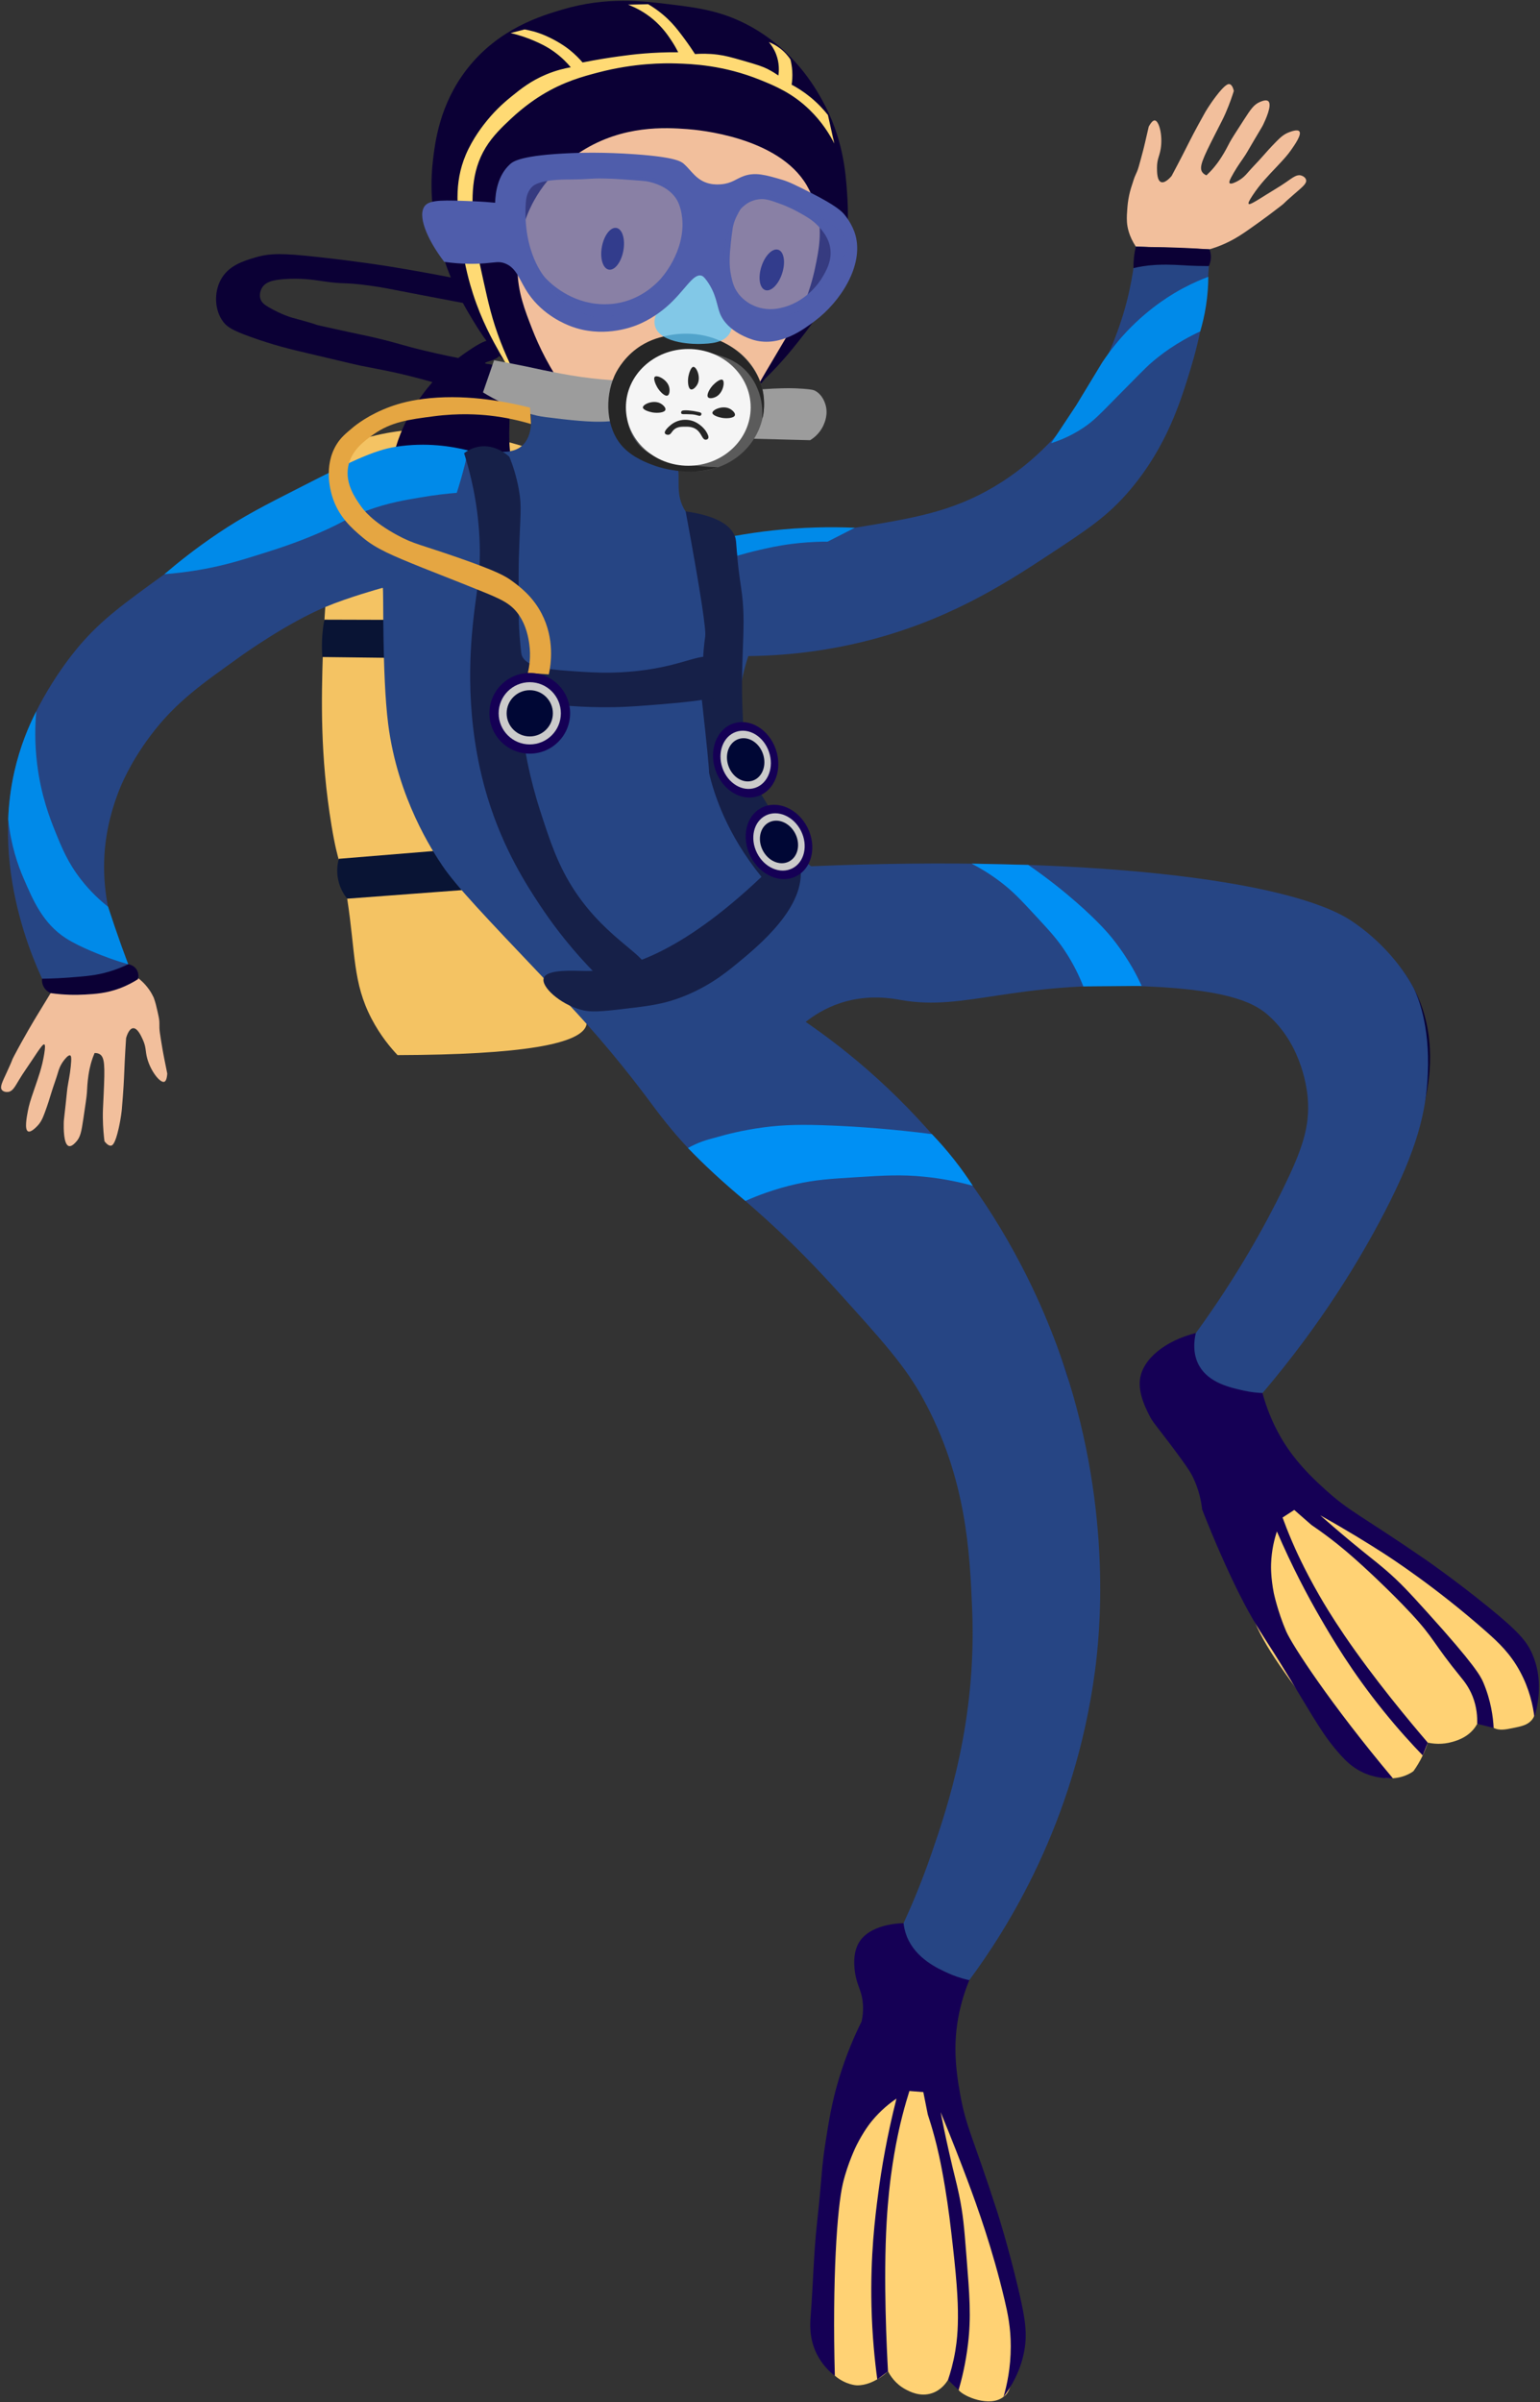 <?xml version="1.0" encoding="UTF-8"?>
<svg id="dykker_hojre" xmlns="http://www.w3.org/2000/svg" viewBox="0 0 565 881">
  <rect x="0" y="0" width="565" height="881" fill="#333333" stroke="none"/>
  <defs>
    <style>
      .cls-1 {
        opacity: .64;
      }

      .cls-1, .cls-2, .cls-3, .cls-4, .cls-5, .cls-6, .cls-7, .cls-8, .cls-9, .cls-10, .cls-11, .cls-12, .cls-13, .cls-14, .cls-15, .cls-16, .cls-17, .cls-18, .cls-19, .cls-20, .cls-21, .cls-22, .cls-23, .cls-24 {
        stroke-width: 0px;
      }

      .cls-1, .cls-5 {
        fill: #4f5dab;
      }

      .cls-2 {
        fill: none;
      }

      .cls-3 {
        fill: #5fcbff;
        opacity: .76;
      }

      .cls-4 {
        fill: #f4c363;
      }

      .cls-6 {
        fill: #5b5b5b;
      }

      .cls-7 {
        fill: #262626;
      }

      .cls-8 {
        fill: #264584;
      }

      .cls-9 {
        fill: #091434;
      }

      .cls-10 {
        fill: #150055;
      }

      .cls-11 {
        fill: #070035;
      }

      .cls-12 {
        fill: #0b0035;
      }

      .cls-13 {
        fill: #162048;
      }

      .cls-14 {
        fill: #cbcbcb;
      }

      .cls-15 {
        fill: #9c9c9c;
      }

      .cls-16 {
        fill: #f2bf9c;
      }

      .cls-17 {
        fill: #ffda74;
      }

      .cls-18 {
        fill: #e5a642;
      }

      .cls-19 {
        fill: #ffd274;
      }

      .cls-20 {
        fill: #f5f5f5;
      }

      .cls-21 {
        fill: #000255;
      }

      .cls-22 {
        fill: #000735;
      }

      .cls-23 {
        fill: #0090f4;
      }

      .cls-24 {
        fill: #008ae9;
      }
    </style>
  </defs>
  <path class="cls-4" d="m213.16,370.39c1.64,1.88,2.34,3.6,2.07,5.16-1.25,7.47-24.37,11.28-69.37,11.42-2.46-2.6-6.27-7.08-9.56-13.38-6.93-13.28-5.81-23.77-8.92-43.98-2.25-14.65-3.19-11.39-5.74-26.77-4.26-25.69-3.69-47.03-3.19-63.1.07-2.11.34-10.6,1.27-22.31,1.81-22.67,4.79-41.31,7.29-54.54,6.11-2.23,15.26-4.84,26.6-5.43,0,0,19.17.37,37.84,6.07,24.53,7.49,33.63,94.37,21.7,206.85Z"/>
  <path class="cls-9" d="m159,312.14c3.69,4.76,7.37,9.51,11.06,14.27-14.23,1.06-28.45,2.13-42.68,3.19-.91-1.12-2.54-3.42-3.28-6.78-.78-3.54-.17-6.45.22-7.85,11.56-.95,23.12-1.89,34.68-2.84Z"/>
  <path class="cls-9" d="m143.37,227.34c-.1,4.64-.2,9.28-.29,13.93-8.27-.1-16.55-.2-24.82-.3-.13-1.78-.19-3.74-.12-5.86.1-2.93.43-5.56.85-7.84,8.13.02,16.26.04,24.39.07Z"/>
  <path class="cls-11" d="m370.82,460.84c-2.39,1.88-6.83,5.9-9.37,12.5-3,7.78-3.47,19.39,2.84,26.13,5.69,6.08,11.73,2.68,17.04,9.09,1.07,1.29,2.32,3.22,4.55,19.03,2.04,14.5,1.86,19.02,5.68,23.01,3.09,3.23,7.15,4.36,9.94,4.83-.15-2.95-.46-7.17-1.14-12.21-.43-3.22-1.32-9.05-4.54-22.16-2.43-9.87-3.65-14.81-5.12-19.14-3.08-9.04-6.33-15.5-10.79-24.32-3.5-6.95-6.7-12.65-9.09-16.76Z"/>
  <path class="cls-11" d="m481.8,334.3c-2.34,1.49-8.24,5.68-9.37,12.5-1.54,9.25,6.71,17.23,9.95,20.37,9.25,8.95,15.92,6.85,19.22,14.03,2.17,4.72-.55,5.99.3,19.22.34,5.29.7,10.34,2.75,16.17,2.52,7.18,6.43,12.25,9.15,15.25,1.32-3.15,3.09-7.63,4.88-13.12,1.83-5.61,3.48-11.65,4.27-15.56,1.21-5.94,4.74-23.35-4.11-40.4-6.04-11.64-15.13-17.87-18.77-20.3-7.06-4.72-13.77-7-18.27-8.16Z"/>
  <path class="cls-2" d="m191.52,150.35c-14.45-.21-28.91.05-43.35.78"/>
  <path class="cls-12" d="m186.89,167.53c.72-2.13-.34-1.83.01-11.8.13-3.78,0-7.44-.28-14.75-.09-2.3-.17-3.97-1.39-5.29-1.26-1.37-3.95-1.8-4.77-1.96-1.49-.3-2.42-.25-2.47-.54-.11-.66,4.68-.9,5.57-3.34.57-1.58-.56-3.9-2.23-4.73-1.88-.94-4.24.15-7.76,2.39-8.54,5.46-13.1,10.57-13.1,10.57-4,4.47-11.17,12.68-15.2,25.78-1.82,5.94-2.69,8.89-1.52,11.07,4.85,8.99,38.89,5.05,43.12-7.4Z"/>
  <path class="cls-16" d="m49.31,357.76c1.55,1,3.64,2.65,5.42,5.21.7,1,1.23,1.98,1.65,2.87.11.3.26.75.44,1.29.22.68.48,1.6.97,3.82.35,1.59.53,2.38.59,2.88.17,1.37.06,1.83.11,3.24.04,1.03.22,2.18.58,4.44.4,2.49.74,4.37.8,4.69,0,0,.46,2.51,1.5,7.56h0c-.17,2.23-.67,2.87-1.13,3-1.51.45-4.96-3.85-6.24-8.62-.74-2.75-.3-3.97-1.61-6.85-.6-1.33-1.96-4.33-3.57-4.19-1.64.15-2.51,3.44-2.56,3.65-.41,6.17-.63,11.12-.76,14.53,0,0-.16,4.19-.81,11.67,0,0-.26,2.99-1.18,7.02-1.28,5.61-2.24,6.12-2.76,6.2-.44.07-1.24-.07-2.42-1.61-.25-1.97-.55-4.96-.6-8.63-.03-2.37.06-3.29.31-8.82.46-10.12.43-13.37-1.49-14.5-.7-.41-1.44-.42-1.86-.39-.43,1.01-.93,2.35-1.37,3.96-.26.93-.57,2.24-.87,4.22-.41,2.76-.45,4.52-.56,6.33-.09,1.39-.49,4.12-1.31,9.59-.72,4.82-1.07,6.78-2.74,8.55-.55.58-1.63,1.72-2.58,1.45-2.02-.56-1.9-6.97-1.87-8.48.02-1.09.08-1.11.68-6.64.62-5.66.5-5.08.67-6.24.43-2.8.87-4.43,1.22-7.85.32-3.1.17-3.87-.22-4.03-.68-.28-1.98,1.42-2.36,1.91-1.34,1.75-1.84,3.46-2.03,4.12-.78,2.65-1.78,5.24-2.58,7.89-.54,1.78-1.24,4.1-2.34,7.05-.74,2-1.38,3.52-2.79,4.97-.55.56-2.35,2.4-3.35,1.92-1.38-.65-.48-5.33-.06-7.51.41-2.13.89-3.73,2.24-7.64,1.59-4.63,2.97-8.34,3.77-13.36.37-2.33.35-3.25,0-3.39-.34-.14-1.03.48-4.51,5.82-1.55,2.37-3.23,4.66-4.68,7.09-1.6,2.66-2.39,4.27-4.01,4.52-.75.11-1.84-.04-2.36-.75-.78-1.05.1-2.76,1.82-6.47,2.92-6.32,1.36-3.49,2.78-6.18,3.66-6.95,7.31-13,8.23-14.52,2.59-4.28,4.88-8.04,6.78-11.13,9.68-1.23,19.36-2.47,29.04-3.7Z"/>
  <path class="cls-16" d="m416.72,90.45c-2.62-3.98-3.14-7.27-3.26-9.02-.12-1.74.04-3.79.12-4.77.1-1.33.24-2.99.7-5.12.38-1.74.82-3.11,1.67-5.69.06-.18.15-.49.31-.88.27-.7.53-1.15.93-2.12.39-.95.7-2.08,1.3-4.29.67-2.43,1.13-4.28,1.21-4.61,0,0,.61-2.48,1.75-7.51,1.07-1.96,1.79-2.33,2.26-2.27,1.56.22,2.93,5.56,2.13,10.42-.46,2.81-1.36,3.74-1.36,6.91,0,1.46,0,4.75,1.53,5.29,1.55.54,3.7-2.1,3.84-2.27,2.92-5.45,5.16-9.87,6.69-12.92,0,0,1.87-3.75,5.55-10.3,0,0,1.47-2.62,3.97-5.91,3.48-4.58,4.57-4.65,5.07-4.52.43.12,1.1.58,1.54,2.47-.59,1.89-1.55,4.75-3.01,8.11-.95,2.17-1.41,2.97-3.92,7.9-4.59,9.03-5.91,12-4.63,13.82.47.66,1.14.98,1.53,1.12.8-.75,1.82-1.76,2.88-3.05.62-.74,1.44-1.8,2.53-3.49,1.51-2.34,2.27-3.94,3.12-5.54.65-1.23,2.15-3.55,5.15-8.2,2.64-4.1,3.77-5.74,6.02-6.66.74-.3,2.19-.89,2.95-.26,1.61,1.34-1.14,7.13-1.79,8.5-.47.98-.53.98-3.36,5.77-2.9,4.91-2.55,4.42-3.19,5.41-1.55,2.38-2.62,3.67-4.35,6.65-1.57,2.69-1.75,3.46-1.46,3.76.51.53,2.39-.48,2.93-.77,1.95-1.04,3.11-2.4,3.55-2.92,1.81-2.1,3.78-4.04,5.6-6.12,1.23-1.4,2.82-3.22,5.04-5.46,1.5-1.52,2.71-2.64,4.59-3.37.73-.28,3.13-1.22,3.85-.37.99,1.16-1.76,5.05-3.04,6.87-1.25,1.77-2.35,3.03-5.19,6.04-3.36,3.56-6.14,6.38-8.94,10.62-1.3,1.97-1.66,2.82-1.4,3.09.26.27,1.13-.01,6.51-3.44,2.39-1.52,4.86-2.91,7.19-4.53,2.55-1.77,3.94-2.91,5.52-2.47.73.2,1.66.79,1.84,1.65.27,1.28-1.23,2.48-4.33,5.15-5.27,4.56-2.68,2.62-5.07,4.48-5.54,4.31-10.77,7.96-12.87,9.41-.35.24-.53.37-.62.42-4.93,3.35-9.3,5.04-12.57,5.97-9.01-.33-18.02-.67-27.03-1Z"/>
  <path class="cls-8" d="m215.24,375.55c13.27,14.89,21.64,26.42,25.28,31.27,21.31,28.31,32.96,29.33,67.08,67.08,16.34,18.07,24.5,27.11,31.04,39.04,15.99,29.21,17.15,56.56,18.02,77.09,1.75,41.28-9.14,73.1-15.02,90.1-3.66,10.59-7.36,19.18-10.11,25.16-.04,2.23.18,7.49,3.69,12.41,6.9,9.64,19.78,8.55,20.43,8.49,13.64-18.43,38.62-57.48,46.05-113.13,1.68-12.54,6.69-57.56-11.01-111.13-12.44-37.64-30.73-63.28-39.04-74.08-19.76-25.68-40.89-42.65-56.06-53.06,2.81-2.22,7.17-5.13,13.01-7.01,10.25-3.29,19.22-1.5,22.03-1,23.58,4.17,41.17-7.04,90.1-5.01,32.35,1.34,40.57,6.9,45.05,11.01,12.26,11.25,13.81,27.51,14.02,30.03.84,10.38-2.05,18.81-9.01,33.04-6.71,13.72-16.9,32.22-32.04,53.06-.62,1.17-2.1,4.35-1.6,8.51.59,5.03,3.66,8.11,4.55,8.94,2.17,1.14,4.94,2.35,8.26,3.24,5.31,1.44,9.96,1.53,13.24,1.32,21.82-25.7,35.84-49.16,44.63-66.06,12.3-23.65,15.4-37.23,16.02-51.06.82-18.12-3.81-28.49-5.01-31.04,0,0-6.62-14.09-23.03-25.03-22.54-15.04-97.69-24.23-198.23-20.02-5.25-4.05-15.79-13.34-22.03-29.03-8.9-22.39-2.93-42.37-1-48.05,17.34-.19,31.35-2.7,41.05-5.01,31.25-7.45,52.69-21.26,69.08-32.04,14.6-9.6,21.9-14.39,30.03-24.03,13.38-15.86,18.41-32.26,22.03-44.05,3.14-10.25,6.62-25.3,7.01-44.05-9.01-.33-18.02-.67-27.03-1-.54,7.09-1.96,17.36-6.01,29.03-3.02,8.71-14.5,40.4-46.05,59.07-15.56,9.21-29.69,11.52-51.06,15.02-17.91,2.93-33.16,3.29-44.05,3-5.82-.73-13.84-2.73-18.02-9.01-4.03-6.05-1.74-11.92-3-17.02-1.96-7.87-13.13-16.78-54.06-21.02.43,2.54,1.42,10.2-3,14.02-3.03,2.61-7.21,2.23-10.01,2-9.65-.78-19.43.26-29.03-1-11.7-1.54-25.49,5.98-53.06,21.02-17.86,9.74-30.15,18.59-39.04,25.03-15.29,11.08-22.94,16.62-31.04,26.03-1.74,2.02-14.23,16.77-21.02,36.04-14.51,41.18,4.64,81.41,9.01,90.1l32.04-5.01c-4.01-6.76-12.22-22.79-11.01-44.05.58-10.24,3.38-18.67,5.21-23.4.91-2.35,4.26-10.64,11.81-20.65,9.37-12.42,19.01-18.96,33.04-29.03,1.06-.76,17.03-12.14,31.04-18.02,8.35-3.5,20.11-6.78,20.29-6.82,0,0,0,0,0,0,.34-.09.71-.18.73-.18.4,0-.35,31.65,2,50.06,3.47,27.14,16.42,46.73,20.02,52.06,4.88,7.21,15.6,18.49,37.04,41.05,7.16,7.53,10.05,10.38,15.76,16.79Z"/>
  <path class="cls-12" d="m443.75,91.45c.23.62.54,1.66.51,2.99-.04,1.43-.46,2.52-.75,3.14-2.91,0-5.29-.07-6.94-.15-3.72-.18-7.22-.51-11.93-.3-.25.01-.49.02-.82.04-3.4.2-6.1.72-7.97,1.16-.02-1.14.03-2.43.17-3.82.16-1.51.41-2.87.7-4.05,1.47.04,2.95.09,4.42.13,4.31.02,8.77.13,13.35.33,3.16.14,6.24.32,9.26.54Z"/>
  <path class="cls-12" d="m47.03,353.66c.28.04,1.86.26,2.93,1.7,1.23,1.66.73,3.54.66,3.76-1.58,1.01-3.86,2.3-6.77,3.38-4.8,1.78-8.77,2.04-12.73,2.26-3.17.18-7.47.19-12.56-.53-.41-.18-1.65-.77-2.47-2.2-.77-1.34-.71-2.62-.66-3.08,4.12-.05,7.59-.25,10.19-.45,6.04-.46,9.78-.77,14.45-2.16,2.98-.89,5.35-1.92,6.96-2.7Z"/>
  <path class="cls-23" d="m415.15,354.42c-1.04-1.78-3.46-5.8-7.18-10.42-.95-1.18-4.73-5.81-13.19-13.19-4.33-3.78-10.18-8.54-17.52-13.59-6.93-.16-13.86-.31-20.79-.47,2.6,1.34,6.37,3.48,10.54,6.65,4.71,3.58,7.62,6.73,12.96,12.5,5.18,5.6,7.77,8.4,10.65,12.73,3.39,5.11,5.52,9.79,6.83,13.14,7.14-.06,14.27-.12,21.41-.18-.9-1.97-2.11-4.43-3.7-7.18Z"/>
  <path class="cls-23" d="m263.23,417c2.73-.79,8.95-2.48,16.99-3.54,7.25-.96,14.06-1.13,25.38-.64,9.32.4,21.65,1.25,36.3,3.12,2.63,2.73,5.39,5.85,8.17,9.38,2.62,3.32,4.88,6.54,6.84,9.57-4.31-1.19-10.45-2.6-17.94-3.33-8.41-.83-14.65-.44-24.47.17-10.08.62-15.33.95-22.53,2.57-7.93,1.79-14.24,4.25-18.49,6.16-3.8-3.13-7.71-6.54-11.7-10.24-3.34-3.11-6.46-6.18-9.37-9.18.58-.33,1.46-.79,2.56-1.3,3.51-1.62,6.43-2.2,8.27-2.73Z"/>
  <path class="cls-24" d="m39.67,332.59c.8,2.45,1.62,4.91,2.47,7.4,1.6,4.67,3.23,9.23,4.9,13.66-1.72-.49-4.16-1.23-7.04-2.27-2.35-.85-10.66-3.96-15.76-7.23-8.55-5.49-12.13-14.02-15.61-22.06-2.03-4.68-4.62-12.04-5.62-21.63.18-5,.78-10.98,2.29-17.58,2.07-9.08,5.18-16.49,8.01-22.02-.46,5.17-.62,11.79.32,19.39,1.44,11.68,4.77,20.1,6.66,24.77,2.44,6.03,4.65,11.41,9.37,17.48,3.6,4.64,7.28,7.93,10.02,10.08Z"/>
  <path class="cls-24" d="m440.34,121.54c.81-2.71,1.56-5.83,2.11-9.33.62-3.97.84-7.57.86-10.69-2.25.84-5.47,2.16-9.15,4.12-3.22,1.71-11.96,6.63-20.79,15.97-2.5,2.65-5.74,6.42-9.02,11.36-3.17,5.23-6.35,10.47-9.52,15.7-3.06,4.62-6.13,9.24-9.19,13.87,2.94-.93,7.26-2.6,11.86-5.68,3.83-2.57,5.91-4.81,12.36-11.36,7.08-7.19,10.64-10.77,11.86-11.86,3.92-3.49,9.92-8.05,18.63-12.1Z"/>
  <path class="cls-24" d="m171.77,165.21c-.76,3.45-1.66,7.05-2.73,10.75-.47,1.64-.96,3.23-1.46,4.79-3.37.27-7.97.76-13.38,1.7-4.68.81-11.83,1.87-19.71,4.87-8.1,3.08-7.75,3.94-17.39,8.11-8.85,3.83-15.88,6.03-21.79,7.88-6.9,2.16-12.42,3.88-20.17,5.33-5.98,1.12-11.08,1.66-14.82,1.94,4.71-4.05,11.41-9.45,19.92-15.15,9.11-6.1,16.3-9.79,30.32-16.92,17.51-8.9,26.43-13.38,34.72-14.66,11.1-1.72,20.52-.14,26.49,1.35Z"/>
  <path class="cls-24" d="m313.61,193.57l-9.99,5.09c-5.23-.01-9.68.38-13.13.82-5.02.64-8.9,1.53-11.77,2.19-3.31.76-6.12,1.54-8.26,2.16-.17-1.25-.34-2.52-.5-3.81-.14-1.16-.28-2.32-.4-3.46,8.84-1.6,18.86-2.8,29.88-3.11,4.95-.14,9.68-.09,14.17.11Z"/>
  <path class="cls-19" d="m371.34,871.95c-.82,5.74-2.43,6.51-3.16,7.09-5.01,3.99-14.7-.11-16.48-2.48-.13-.17-.66-.92-1.54-1.81-.93-.94-1.81-1.57-2.35-1.93-.58.97-2.39,3.72-5.86,4.89-4.37,1.48-8.23-.6-9.79-1.44-3.76-2.03-5.63-5.14-6.37-6.59-.86.84-2.16,1.96-3.93,2.95-1.24.69-4.14,2.3-7.56,2.2,0,0-3.99-.12-7.99-3.51-7.05-5.96-6.29-23.2-5.26-35.67,1.97-23.84,2.95-35.76,8.64-47.24,1.2-2.41,7.87-15.5,21.89-25.06,7.18-4.9,9.78-4.44,10.95-4.03,5.73,1.99,4.61,12.28,10.37,28.23,3.64,10.08,4.84,8.06,9.79,19.88,6.25,14.92,7.94,26.73,9.51,37.74,0,0,1.48,10.36-.86,26.79Z"/>
  <path class="cls-10" d="m355.65,726.18c-1.36,3.27-3.05,8.06-4.12,14.02-1.53,8.56-1.3,16.86.76,28,2.33,12.62,4.3,14.3,13.62,43.13.16.5,3.86,12.01,7.57,27.62,2.69,11.33,3.51,16.88,2.27,23.46-1.42,7.51-4.91,13.14-7.57,16.65,1.22-4.21,2.66-10.65,2.65-18.54,0-6.86-1.1-12.09-2.27-17.02-4.42-18.74-10.04-34.33-13.62-43.88-2.36-6.31-5.66-14.86-9.84-24.97.66,3.39,1.71,8.61,3.16,14.98,1.84,8.13,2.65,10.75,3.59,15.27,1.51,7.2,1.91,12.24,2.69,22.15,1.2,15.08,1.8,22.61.6,32.63-.86,7.22-2.32,13.06-3.44,16.91-1.3-1.25-2.59-2.49-3.89-3.74.87-2.58,1.94-6.23,2.68-10.69.64-3.82.83-6.97.91-9.51.21-6.53-.13-13.99-1.83-29.01-.85-7.51-1.53-13.4-2.86-21.44-1.6-9.63-2.91-14.92-3.77-18.14-.94-3.53-1.86-6.47-2.56-8.6-.54-2.72-1.09-5.44-1.63-8.17l-5.1-.41c-.72,2.28-1.66,5.41-2.62,9.17-.67,2.61-2.62,10.47-4.12,21.66-.29,2.13-1.11,8.5-1.61,17.15-1.25,21.46.05,46.93.49,54.86-1.31.98-2.62,1.97-3.93,2.95-.92-6.8-1.87-15.97-2.13-26.85-.45-18.67,1.35-32.85,2.46-41.26,1.24-9.42,3.26-21.31,6.71-34.88-2.41,1.63-5.77,4.25-9.01,8.19-.55.67-3.06,3.77-5.68,9.01,0,0-3.19,6.39-4.97,13.92-2.15,9.13-3.91,35.36-2.95,70.58-1.95-1.54-4.75-4.18-6.71-8.19-2.8-5.72-2.37-11.15-2.15-13.97.87-11.25,1.08-22.55,2.3-33.76,2.09-19.09,1.48-19.15,3.16-29.9,1.23-7.86,2.29-14.5,4.87-23.07,2.67-8.89,5.82-16.04,8.35-21.12.31-1.4.66-3.58.49-6.22-.28-4.5-1.81-6.35-2.62-10.15-.22-1.03-1.56-7.29.82-11.95,3.84-7.54,15.76-7.7,16.7-7.7.12,1.08.41,2.85,1.21,4.87,3.22,8.09,11.41,11.78,15.17,13.47,1.73.78,4.35,1.81,7.75,2.55Z"/>
  <path class="cls-19" d="m559.44,609.67c1.77,2.7,2.16,5.2,2.49,6.35,1.27,4.41,3.25,11.32-.12,15-1.56,1.7-3.73,2.14-6.89,2.78-2.62.53-4.81.97-6.91-.07-.82-.41-1.45-.95-2.81-1.31-1.3-.34-2.45-.3-3.24-.2-.16.3-.41.73-.74,1.21-2.61,3.74-6.71,4.94-8.3,5.4-3.87,1.13-7.24.69-9.09.29-.45,1.43-1.05,3.01-1.85,4.69-1.09,2.3-2.29,4.21-3.4,5.76,0,0-3.07,2.55-8.32,2.66-9.23.19-20.06-13.24-27.54-23.27-14.3-19.18-21.45-28.76-24.78-41.14-.7-2.6-4.35-16.83-.17-33.28,2.14-8.42,4.4-9.8,5.54-10.27,5.61-2.3,11.58,6.16,26.46,14.31,9.4,5.15,8.97,2.84,20.5,8.42,14.56,7.05,23.64,14.79,32.1,22.01,0,0,7.96,6.79,17.08,20.66Z"/>
  <path class="cls-10" d="m463.19,510.92c.92,3.42,2.5,8.25,5.29,13.62,4,7.72,9.25,14.15,17.67,21.73,9.54,8.58,12.13,8.71,37.09,25.88.43.3,10.38,7.17,22.84,17.27,11.1,9.01,14.09,12.59,16.1,17.21,3.94,9.02,2.24,18.13.78,23.24-.51-4.18-1.77-10.34-5.3-16.86-3.55-6.55-7.83-10.57-12.34-14.56-18.47-16.33-35.24-27.19-37.93-28.91-5.57-3.58-13.38-8.41-23.02-13.79,2.59,2.28,6.61,5.78,11.64,9.95,6.42,5.32,8.66,6.91,12.16,9.91,5.58,4.79,8.97,8.54,15.64,15.91,17.19,19.02,19.41,23.23,20.37,25.49,2.84,6.68,3.61,12.76,3.82,16.72l-6.05-1.51c.09-2.47-.11-6.12-1.68-10.08-1.36-3.42-3.17-5.63-4.2-6.89-10.62-13.03-9.6-14.03-18.29-23.41-4.36-4.71-9.02-9.21-11.15-11.26-1.31-1.27-2.69-2.59-4.19-3.98-7.14-6.66-11.4-10.05-14.05-12.08-2.9-2.22-5.42-3.99-7.28-5.26-2.09-1.83-4.18-3.65-6.27-5.48l-4.29,2.79c.82,2.25,1.99,5.3,3.52,8.87,1.06,2.47,4.31,9.89,9.94,19.67,1.72,2.99,4.66,7.92,9.18,14.58,10.98,16.15,24.11,31.83,30.63,39.43-.62,1.56-1.23,3.13-1.85,4.69-3.83-3.96-8.84-9.41-14.32-16.2-11.76-14.54-18.99-26.9-23.22-34.2-4.77-8.22-10.41-18.87-15.95-31.74-.92,2.76-1.98,6.89-2.14,11.98-.03.86-.13,4.85.99,10.6,0,0,0,0,0,0,0,0,1.44,6.83,4.55,14.06,2.13,4.96,16.3,26.71,39.15,53.9-2.61.09-6.92-.14-11.43-2.35-3.51-1.73-5.74-3.97-7.56-5.97-6.45-7.09-9.35-12.7-18.76-28.16-9.99-16.4-10.5-16.08-15.73-25.63-.88-1.6-4.7-8.62-10.21-21.26-1.7-3.89-3.88-9.05-6.29-15.23-.31-2.77-1.09-7.1-3.38-11.84-.62-1.3-1.67-3.26-8.19-11.91-5.86-7.77-6.56-8.23-7.92-10.96-1.3-2.61-3.9-7.84-3.35-12.79.86-7.66,9.28-14.36,20.51-17.22-.65,2.83-1.23,7.71,1.29,12.1,3.55,6.19,11.25,7.91,16.31,9.03,2.78.62,5.16.82,6.85.88Z"/>
  <path class="cls-12" d="m166.36,101.94c-9.3-1.82-17.24-3.19-23.32-4.18-1.02-.17-11.83-1.91-26.62-3.52-12.68-1.38-17.26-1.46-22.88.22-4.49,1.34-9.77,3-12.54,8.14-2.56,4.75-2.29,11.19.88,15.4,1.46,1.94,3.33,3.12,9.9,5.5,8.53,3.08,15.3,4.69,17.82,5.28,21.58,5.1,21.14,5.02,22.44,5.28,6.65,1.34,10.92,2,18.7,3.96,3.46.87,6.29,1.66,8.14,2.2,3.67-2.86,7.33-5.72,11-8.58-3.25-.62-8.24-1.62-14.3-3.08-8.27-1.99-8.98-2.53-16.72-4.4-4.77-1.15-4.57-.96-20.02-4.4-5.79-1.29,1.46.31-11.63-3.24,0,0-3.77-1.02-8.55-3.8-1.44-.83-2.64-1.65-3.11-3.11-.68-2.09.58-4.07.69-4.23,1.35-2.05,3.99-2.7,7.86-3,6.38-.5,11.32.31,13.64.66,9.33,1.42,7.64.28,18.26,1.76,4.35.6,6.11,1,18.04,3.3,4.63.89,10.94,2.1,18.48,3.52-2.05-3.23-4.11-6.45-6.16-9.68Z"/>
  <path class="cls-16" d="m279.15,140.35c1.87-3.01,4.72-7.46,8.4-12.72,7.56-10.8,8.45-10.48,10.64-15.21,3.07-6.61,4.19-13.42,5.39-20.69.47-2.86.62-4.44.7-5.74.17-2.96.2-8.32-1.39-14.43-.85-3.25-2.66-10.2-7.39-15.4-3.69-4.06-8.11-5.92-27.2-9.46-16.84-3.13-25.25-4.69-29.57-4.34-3.63.3-19.1,1.89-33.4,13.2-3.63,2.87-9.05,7.26-13.22,14.95-4.21,7.79-4.85,14.75-5.39,20.69-1.12,12.24,1.25,21.89,2.61,26.43,2.09,6.99,4.57,15.31,12.17,22.61,1.36,1.3,5.04,4.65,10.68,7.31,2.4,1.13,4.57,1.87,6.7,2.33,10.74,2.32,19.5-.38,33.86-.41,13.67-.03,20.25,2.7,24.16-1.88,1.9-2.22,2.26-5.09,2.24-7.24Z"/>
  <ellipse class="cls-21" cx="224.76" cy="91.24" rx="7.77" ry="4" transform="translate(94.23 295.7) rotate(-79.54)"/>
  <ellipse class="cls-21" cx="283.16" cy="99.01" rx="7.77" ry="4" transform="translate(102.66 338.59) rotate(-72.28)"/>
  <path class="cls-12" d="m278.26,141.53c.19.13,1.42-1.37,2.45-2.66,2.64-2.55,6.22-6.24,10.07-10.99,5.95-7.34,13.29-16.41,17.37-29.52,3.62-11.66,3.06-21.35,2.6-28-.5-7.31-1.48-19.87-9.12-33.65-2.71-4.88-10.39-18.33-26.48-27.13-10.38-5.67-19.42-6.78-29.74-8.03-9.81-1.19-22.95-2.8-38.86,1.89-7.85,2.31-23.53,6.94-35.14,21.79-10.23,13.1-11.83,27.14-12.62,34.05-1.49,13.07.84,23.27,2.17,28.87.86,3.61,3.63,14.3,10.85,26.48,4.53,7.63,8.79,14.82,17.37,21.06,7.27,5.29,14.48,7.6,19.1,8.68-6.6-9.01-10.58-17.39-13.02-23.66-2.87-7.38-5.22-13.41-5.43-21.92-.31-13.1,4.68-22.66,6.08-25.18,5.95-10.75,14.29-16.15,17.58-18.23,15.12-9.54,30.65-8.62,38.64-8.03,3.83.28,33.42,2.8,43.85,20.62,2.46,4.2,3.69,8.9,3.69,8.9,2.12,8.08.77,14.78-.65,21.49-1.96,9.24-5.2,15.83-5.86,17.15-1.01,2.02-3.99,7.07-9.99,17.15-2.93,4.93-5.19,8.68-4.91,8.87Z"/>
  <path class="cls-17" d="m303.73,42.16c-1.54-1.95-3.64-4.26-6.43-6.54-2.47-2.01-4.84-3.49-6.86-4.56.21-1.36.35-3.09.22-5.07-.11-1.61-.37-3.02-.66-4.18-.76-1.14-2.02-2.73-3.96-4.18-1.46-1.09-2.87-1.77-3.96-2.2.82.96,1.87,2.42,2.64,4.4,1.3,3.36,1.08,6.35.86,7.86-.88-.61-2.22-1.49-3.94-2.36-1.69-.86-3.54-1.52-9.03-3.08-4.3-1.23-6.44-1.84-9.25-2.2-3.48-.45-6.39-.37-8.37-.22-.97-1.5-2.34-3.55-4.09-5.9-1.45-1.94-2.81-3.75-4.49-5.55-1.76-1.87-4.52-4.42-8.59-6.83-2.46.06-4.92.11-7.39.17,2.69,1.02,5.95,2.66,9.15,5.34,3.51,2.95,5.55,5.99,6.83,7.93,1.09,1.65,1.88,3.11,2.42,4.18-4.79-.04-8.96.17-12.33.44-3.95.31-6.94.72-9.69,1.1-3.44.47-7.89,1.17-13.07,2.2-1.09-1.27-2.66-2.93-4.77-4.62-1.21-.97-4.39-3.29-9.03-5.29-3.05-1.31-5.73-1.91-7.49-2.2-1.7.44-3.41.89-5.11,1.33,3.63.83,6.57,1.94,8.71,2.87,2.01.88,4.41,1.95,7.19,3.94,2.82,2.02,4.84,4.14,6.17,5.73-2.19.38-5.39,1.12-9.03,2.64-5.59,2.34-9.29,5.29-12.55,7.93-2.01,1.63-5.45,4.45-9.1,8.91-1.32,1.61-5.24,6.47-7.86,12.67-4.4,10.43-3.14,20.02-1.54,32.13,1.14,8.66,3.06,15.25,4.19,18.75,3.21,9.95,7.13,16.95,10.07,22.15,2.55,4.51,5.48,9.08,5.79,8.91.35-.19-2.72-5.65-5.73-13.43-3.07-7.94-4.48-14.21-6.31-22.48-2.22-10.05-3.34-15.08-3.66-20.72-.52-9.14-1.07-18.9,4.53-28.04,2.65-4.32,6.1-7.57,9.18-10.47,5.24-4.93,9.95-7.89,11.54-8.86,7.9-4.81,14.81-6.68,20.55-8.18,13.3-3.49,24.21-3.44,28.56-3.31,5.99.18,17.44.63,30.76,6,5.53,2.23,11.94,4.88,18.27,11.05,4.58,4.47,7.38,9.07,9.03,12.33-.78-3.49-1.56-6.99-2.35-10.48Z"/>
  <path class="cls-15" d="m228.76,139.63c-.66,1.7-1.35,3.95-1.71,6.63-.43,3.18-.27,5.91,0,7.92-1.15.14-2.85.32-4.92.43-2.05.1-6.2.22-16.02-.91-4.92-.57-7.38-.85-9.24-1.29-5.23-1.23-9.19-3.05-11.93-4.33-3.23-1.51-5.84-3-7.74-4.17l4.07-11.77c1.58.29,3.96.72,6.85,1.28,7.54,1.47,9.12,1.95,14.55,3,4.32.84,8.77,1.69,14.55,2.35,4.82.55,8.82.76,11.55.86Z"/>
  <path class="cls-15" d="m298.94,143.27c2.68,1.34,3.62,4.23,3.85,4.92,1.17,3.58-.2,6.7-.64,7.7-1.42,3.22-3.87,4.92-4.92,5.56-6.99-.18-13.97-.36-20.96-.54.91-2.14,1.83-4.81,2.49-7.94.84-3.97.99-7.47.91-10.2,2.96-.22,5.45-.32,7.33-.36.41,0,3.55-.14,7.66.17,3.36.25,3.95.52,4.28.68Z"/>
  <ellipse class="cls-6" cx="254.7" cy="148.14" rx="25.63" ry="24.71"/>
  <path class="cls-7" d="m279.69,153.36c.17,0,1.07-4.12.38-8.78-1.08-7.24-5.49-11.9-7.04-13.5-.71-.74-3.31-3.34-7.53-5.48-9.38-4.76-18.52-3.05-21.69-2.29-2.31.56-6.16,1.54-10.25,4.57-5.4,4.01-7.71,9.02-8.14,10-3.55,7.98-3.15,19.15,2.95,25.85,3.73,4.11,9.21,6.11,11.44,6.92,2.82,1.03,5.18,1.46,6.38,1.67,5.79,1.03,10.17.51,11.12.39,2.56-.33,4.65-.89,6.11-1.36-2.07-.05-13.57-.37-21.72-3.48-3.75-1.43-5.71-3.03-6.96-4.34-.49-.51-1.97-2.12-3.14-4.66-1.68-3.64-1.68-6.9-1.67-8.33.08-7.53,4.32-12.81,5.05-13.69,5.3-6.41,12.51-7.51,15.14-7.92,5.53-.85,9.86.32,12.08.95,3.36.94,7.81,2.2,11.67,6.33,3.92,4.2,5.1,9.08,5.47,11.16.58,3.31.22,5.99.36,5.99Z"/>
  <ellipse class="cls-20" cx="252.52" cy="149.41" rx="22.89" ry="21.41"/>
  <path class="cls-3" d="m267.88,121.96c-2.07,3.92-7.31,4.08-11.17,4.19-.63.02-14.61.3-16.42-6.66-.75-2.88.94-5.63,4.16-10.85,4.06-6.6,7.3-11.85,11.6-11.59,4.91.3,8.02,7.55,9.85,11.84,1.82,4.25,3.98,9.28,1.97,13.07Z"/>
  <path class="cls-5" d="m155.91,75.45c1.89-2.28,7.22-2.06,17.88-1.63,3.28.13,5.99.36,7.86.54.13-3.9.99-10.01,5.42-14.09,1.18-1.08,4.06-3.36,22.74-4.12,2.64-.11,11.43-.42,23.34.44,14.67,1.06,16.78,2.65,17.75,3.51,2.73,2.4,4.6,6.11,9.32,7.22,1.93.46,3.68.33,4.33.27,3.92-.32,5.52-2,8.27-3,4.27-1.56,8.27-.38,14.03,1.31,2.73.81,5.33,2.12,10.54,4.76,9.56,4.84,11.52,6.96,12.41,8.03.26.31,2.93,3.48,4.06,7.59,3.05,11.03-5.37,24.28-14.9,31.43-3.98,2.98-12.65,9.64-22.22,7.04-.81-.22-9.85-2.8-12.61-9.84-1.18-3-1.31-7.04-4.72-11.83-1.15-1.61-1.65-1.88-2.08-1.99-3.17-.84-6.11,5.69-12.82,11.47-1.67,1.44-5.73,4.69-11.11,6.77-2.13.83-12.73,4.67-24.11.27-1.6-.62-9.94-3.85-15.44-11.92-3.37-4.94-4.18-9.44-8.67-11.11-2.1-.78-3.4-.31-7.31,0-3.46.27-8.53.38-14.9-.54-6.6-8.69-9.87-17.19-7.04-20.59Zm114.64,31.78c.36.53,1.78,2.5,4.42,4.07.63.37,2.4,1.37,4.92,1.84,3.47.65,6.25-.09,7.82-.52,8.66-2.4,13.24-9.68,13.71-10.45,1.57-2.59,4.05-6.66,3.11-11.59-.7-3.65-2.96-6.16-4.12-7.44-2.14-2.34-4.34-3.58-7.07-5.11-1.07-.6-3.59-2-7.11-3.28-3.57-1.3-5.4-1.94-7.66-1.68-.78.09-3.26.41-5.47,2.3-1.36,1.16-2.01,2.42-2.6,3.49-1.31,2.38-1.71,4.62-1.85,6.03-.14.9-.32,2.26-.49,3.9-.47,4.72-.79,8.23.07,12.33.43,2.05.87,4,2.33,6.11Zm-70.6-5.45c.96,1.06,7.73,8.32,18.54,9.61,4.41.53,7.86-.13,9.05-.39,8.12-1.75,13.05-6.82,14.59-8.45.45-.47,9.43-10.23,8.14-22.67-.47-4.53-2.04-6.82-2.4-7.32-3.08-4.33-8.26-5.54-10.03-5.95-.91-.21-2.7-.34-6.24-.6-3.6-.26-6.2-.45-9.39-.53-6.14-.15-5.52.31-13.05.34-2.85,0-10.97.04-13.8,2.56-.19.17-.34.33-.47.48-1.72,2.02-1.91,4.41-1.99,5.62-1.18,18.23,7.03,27.28,7.03,27.28Z"/>
  <path class="cls-1" d="m307,97.59c3.07-3.78,4.44-5.37,4.26-7.75-.3-3.89-4.5-6.55-9.27-9.57-4.84-3.06-4.89-1.84-14.53-6.61-4.15-2.05-5.52-2.96-7.77-2.73-3.9.39-6.41,3.8-8.27,6.38-1.69,2.35-7.58,10.55-5.26,21.42.79,3.72,2.34,10.97,9.52,14.81,4.94,2.64,11.26,2.99,16.28,1.14,3.52-1.3,3.18-2.49,15.03-17.09Z"/>
  <path class="cls-1" d="m246.41,68.85c.81.81,3.49,3.65,4.68,8.16,2.48,9.39-3.45,18.43-6.81,23.55-1.56,2.38-4.49,6.76-9.78,10.49-2.95,2.08-7.35,5.18-13.19,5.36-8.33.26-14.33-5.6-17.44-8.63-8.98-8.75-10.75-19.96-11.27-23.55-.88-6.07-1.69-11.68,1.28-15.62,2.8-3.73,6.8-3.07,21.27-3.26,20.34-.28,25.99-1.77,31.26,3.5Z"/>
  <g>
    <path class="cls-7" d="m256.81,155.86c-.61-.46-1.55-1.14-2.97-1.56-.6-.18-2.81-.75-5.31.16-1.32.48-2.16,1.17-2.58,1.52-.36.3-2.43,2.02-2,2.95.19.4.81.59,1.3.53.98-.12,1.12-1.18,2.19-2.03,1.16-.92,2.57-.93,3.9-.94,1.09,0,2.67-.01,4.06.94,2.06,1.4,2.16,3.83,3.5,3.84.32,0,.68-.14.87-.4.47-.65-.28-1.89-.65-2.52-.24-.39-.91-1.43-2.31-2.48Z"/>
    <path class="cls-7" d="m256.04,151.06c-1.14-.25-1.84-.35-1.84-.35-1.49-.2-2.04-.23-2.57-.23-1.13,0-1.45.14-1.61.38-.14.2-.21.53-.07.76.23.39.88.26,2.19.29,1.47.03,2.25.05,3.21.29.83.21,1.37.48,1.73.19.22-.18.33-.52.23-.77-.1-.28-.44-.39-1.27-.57Z"/>
    <path class="cls-7" d="m259.78,145.71c.54.63,2.12.28,3.12-.31,2.48-1.47,3.13-5.45,2.19-6.09-.74-.5-2.59.99-3.44,1.87-1.32,1.37-2.59,3.7-1.87,4.53Z"/>
    <path class="cls-7" d="m253.48,142.82c.8.23,1.93-.93,2.44-1.97,1.27-2.59-.36-6.28-1.5-6.3-.9-.02-1.62,2.25-1.85,3.45-.35,1.86-.15,4.51.91,4.82Z"/>
    <path class="cls-7" d="m244.93,145.06c.76-.35.86-1.96.57-3.09-.72-2.79-4.37-4.52-5.24-3.79-.69.57.23,2.76.85,3.82.95,1.64,2.83,3.52,3.83,3.06Z"/>
    <path class="cls-7" d="m244.13,150.3c.22-.8-.94-1.92-1.99-2.43-2.6-1.25-6.27.41-6.28,1.56,0,.9,2.26,1.6,3.46,1.82,1.87.34,4.51.11,4.81-.95Z"/>
    <path class="cls-7" d="m269.63,152.29c.22-.8-.94-1.92-1.99-2.43-2.6-1.25-6.27.41-6.28,1.56,0,.9,2.26,1.6,3.46,1.82,1.87.34,4.51.11,4.81-.95Z"/>
  </g>
  <g>
    <path class="cls-13" d="m251.54,187.56c12.57,1.76,16.66,5.68,18.02,9.01.58,1.42.46,2.23.9,7.26.64,7.17,1.35,10.71,1.78,14.23,1.62,13.19-.91,24.16.36,46.26.76,13.35,2.16,17.64,3.2,20.28,2.05,5.21,3.81,6.79,9.61,17.08,5.24,9.3,7.86,13.95,8.19,16.01,2.33,14.76-15.22,29.16-23.49,35.94-4.08,3.35-11.19,9.07-22.06,12.81-6.09,2.09-11.41,2.7-22.06,3.91-7.79.89-10.32.67-12.81,0-7.7-2.08-14.75-8.44-13.69-11.63,1.12-3.37,11.15-2.65,15.47-2.61,13.59.13,34.25-5.93,64.41-34.52-12.9-15.93-17.44-30.5-19.22-38.08h0c0-1.9-.79-10.09-2.72-27.4.07-6.55.16-9.22.23-10.32.01-.17.13-1.88.28-4.25h0c.17-2.71.25-4.06.79-8.21.3-2.28-1.23-13.66-7.18-45.81Z"/>
    <path class="cls-13" d="m242.7,258.29c-8.26.66-12.39.98-17.44,1.07-12.22.21-21.65-.9-25.62-1.42-3.71-.49-6.77-1.02-8.9-1.42.17,4.02.55,9.25,1.42,15.3.47,3.24,2.01,13.12,6.05,25.62,3.55,10.98,6.5,20.08,12.81,29.54,12.27,18.4,27.74,23.9,25.9,29.03-.73,2.03-4.14,3.96-16.04,3.49-6.53-6.36-14.78-15.43-22.74-27.44-4.67-7.04-13.49-20.52-19.29-39.66-8.6-28.36-6.3-54.01-5.36-63.5,1.18-11.99,3.12-18.42,2.41-31.89-.69-13.18-3.42-23.85-5.63-30.81,1.07-.81,2.99-2.02,5.63-2.41,5.94-.88,10.34,3.14,10.99,3.75,1.07,2.64,2.54,6.8,3.48,12.06,1.15,6.42.48,8.77,0,24.92,0,0-.26,8.88,0,23.31,0,.41.08,3.92.54,8.57.23,2.35.35,3.53.54,4.02,1.5,3.88,8.22,5,17.15,5.63,5.99.42,10.57.74,15.74.64,4.95-.1,8.69-.52,9.71-.64,17.96-1.96,23.76-7.57,28.57-4.15,3.35,2.38,4.67,8.03,2.93,11.34-1.19,2.27-3.87,3.52-22.86,5.05Z"/>
  </g>
  <path class="cls-18" d="m194.82,155.52c-3.89-1.17-9.07-2.43-15.26-3.11-3.75-.41-11.09-.96-20.47.27-9.14,1.19-15.55,2.03-22.07,6.65-3.23,2.29-8.26,5.86-9.31,11.97-1.04,6.1,2.5,11.19,4.52,14.09,1.1,1.58,4.36,5.92,13.56,10.9,6.12,3.31,8.3,3.35,22.33,8.24,14.46,5.04,17.37,6.82,19.68,8.51,2.89,2.12,7.61,5.66,10.9,11.97,4.89,9.36,3.43,18.71,2.66,22.33-2.57-.18-5.14-.35-7.71-.53.56-2.32,1.17-6.09.53-10.64-.28-1.97-1-6.73-3.99-10.9-2.91-4.07-6.58-5.63-14.36-8.77-10.79-4.37-15.92-6.29-20.74-8.24-11.31-4.57-17.07-6.95-22.07-11.17-3.91-3.3-8.92-7.64-11.17-15.16-.48-1.62-3.27-10.92,1.6-18.88,1.54-2.52,3.29-3.98,5.92-6.18,1.12-.94,5.89-4.82,13.84-7.72,3.18-1.16,7.76-2.48,14.54-3.12,14.76-1.39,28.91,1.5,36.71,3.48.12,2,.23,4,.35,6Z"/>
  <g>
    <ellipse class="cls-10" cx="273.56" cy="278.7" rx="11.71" ry="14.07" transform="translate(-75.97 104.52) rotate(-19.05)"/>
    <ellipse class="cls-14" cx="273.56" cy="278.7" rx="9.03" ry="10.85" transform="translate(-75.97 104.52) rotate(-19.05)"/>
    <ellipse class="cls-22" cx="273.56" cy="278.7" rx="6.71" ry="8.06" transform="translate(-75.97 104.52) rotate(-19.05)"/>
  </g>
  <g>
    <ellipse class="cls-10" cx="285.79" cy="308.81" rx="11.71" ry="14.07" transform="translate(-108.22 161.18) rotate(-26.68)"/>
    <ellipse class="cls-14" cx="285.79" cy="308.81" rx="9.03" ry="10.85" transform="translate(-108.22 161.18) rotate(-26.68)"/>
    <ellipse class="cls-22" cx="285.79" cy="308.81" rx="6.71" ry="8.06" transform="translate(-108.22 161.18) rotate(-26.68)"/>
  </g>
  <circle class="cls-10" cx="194.36" cy="261.61" r="14.8"/>
  <circle class="cls-14" cx="194.36" cy="261.61" r="11.41"/>
  <circle class="cls-22" cx="194.36" cy="261.61" r="8.48"/>
</svg>